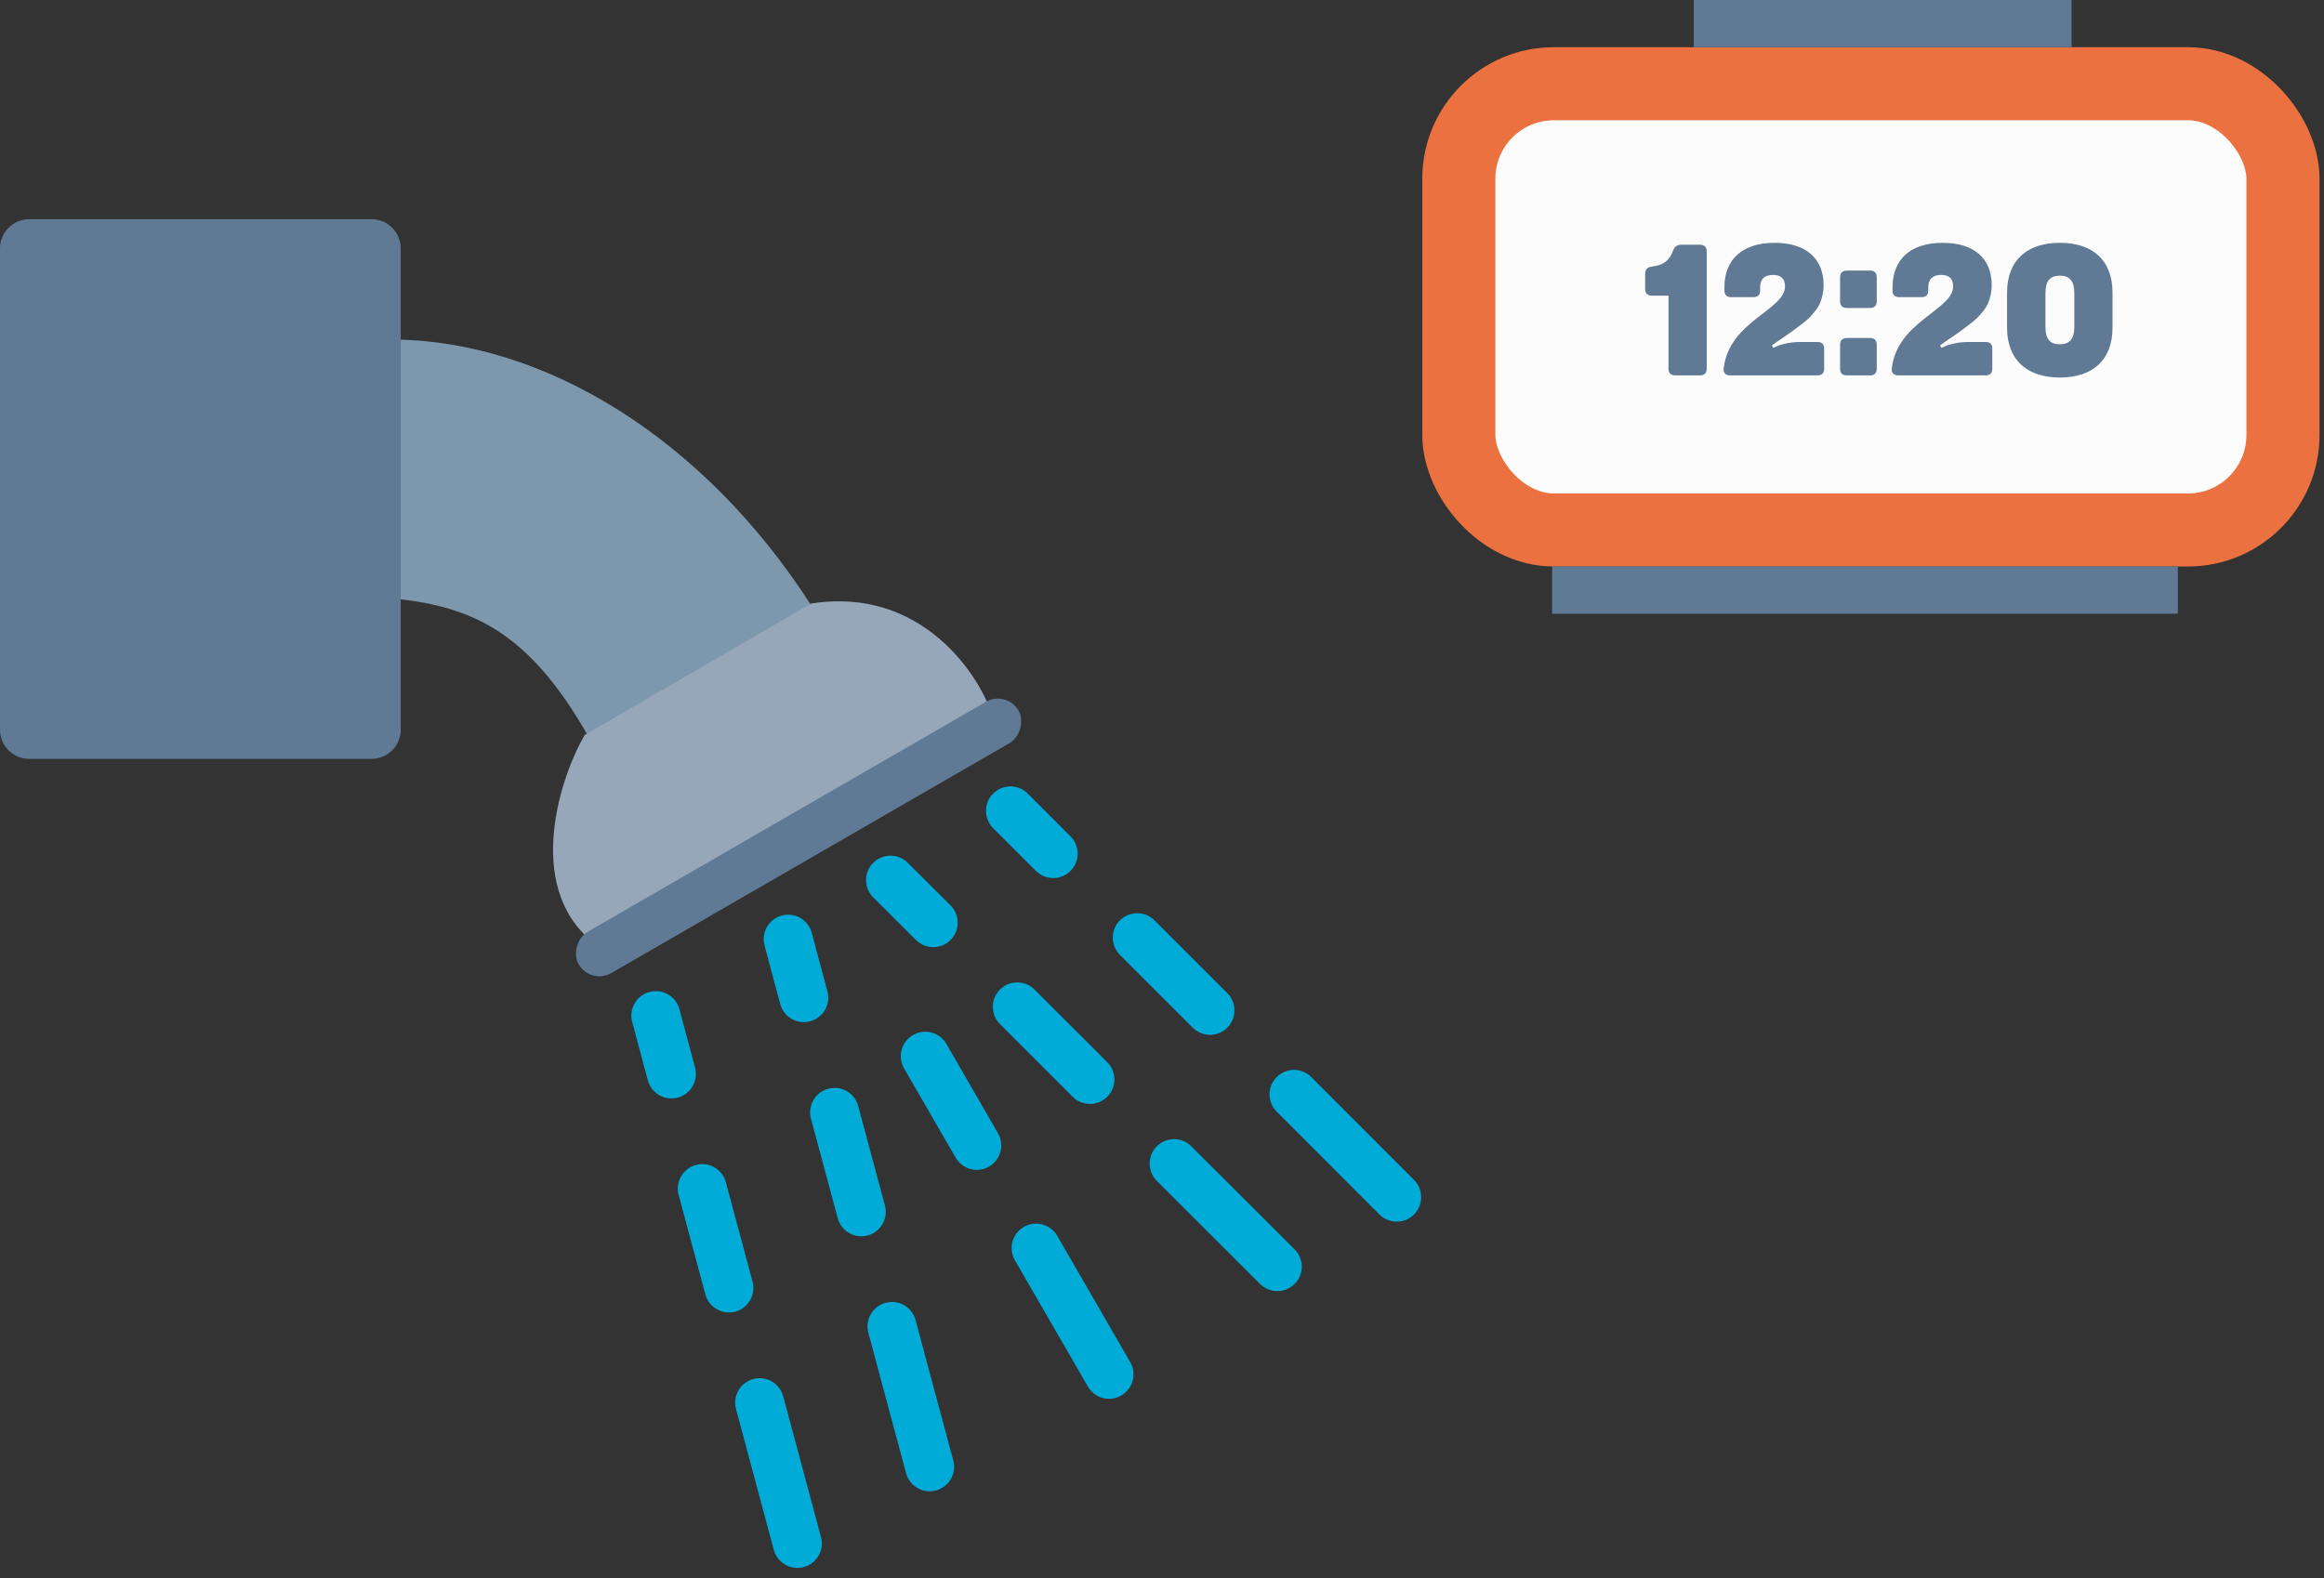 <svg width="159" height="108" viewBox="0 0 159 108" fill="none" xmlns="http://www.w3.org/2000/svg">
<rect x="0" y="0" width="159" height="108" fill="#333333" stroke="none"/>
<rect x="99.808" y="5.731" width="56.385" height="30.538" rx="6.5" fill="#FCFCFC" stroke="#EC7140" stroke-width="5"/>
<rect x="106.192" y="38.769" width="42.808" height="3.231" fill="#607A95"/>
<rect x="115.885" width="25.846" height="3.231" fill="#607A95"/>
<path d="M116.286 25.692C116.611 25.692 116.767 25.536 116.767 25.224V17.216C116.767 16.904 116.611 16.748 116.286 16.748H115.012C114.752 16.748 114.57 16.878 114.466 17.151C114.219 17.84 113.79 18.152 113.023 18.243C112.711 18.282 112.555 18.438 112.555 18.724V19.764C112.555 20.076 112.711 20.232 113.023 20.232H114.154V25.224C114.154 25.536 114.31 25.692 114.635 25.692H116.286ZM124.349 25.692C124.648 25.692 124.804 25.536 124.804 25.237V23.859C124.804 23.56 124.648 23.404 124.349 23.404H123.114C122.451 23.404 121.749 23.599 121.554 23.703L121.333 23.807L121.229 23.638C121.424 23.495 121.658 23.326 121.957 23.131L122.646 22.65C122.971 22.403 123.517 22.013 123.764 21.766C124.024 21.506 124.362 21.103 124.505 20.778C124.648 20.427 124.765 19.998 124.765 19.53C124.765 17.671 123.543 16.618 121.411 16.618C119.227 16.618 117.979 17.736 117.979 19.66V19.881C117.979 20.18 118.135 20.336 118.434 20.336H119.955C120.267 20.336 120.423 20.18 120.423 19.881V19.66C120.423 19.101 120.722 18.815 121.307 18.815C121.853 18.815 122.126 19.075 122.126 19.595C122.126 21.22 118.304 21.974 117.927 25.211C117.888 25.523 118.07 25.692 118.382 25.692H124.349ZM127.933 21.077C128.245 21.077 128.401 20.921 128.401 20.609V18.997C128.401 18.672 128.245 18.516 127.933 18.516H126.373C126.048 18.516 125.892 18.672 125.892 18.997V20.609C125.892 20.921 126.048 21.077 126.373 21.077H127.933ZM127.933 25.692C128.245 25.692 128.401 25.536 128.401 25.224V23.599C128.401 23.287 128.245 23.131 127.933 23.131H126.373C126.048 23.131 125.892 23.287 125.892 23.599V25.224C125.892 25.536 126.048 25.692 126.373 25.692H127.933ZM135.851 25.692C136.15 25.692 136.306 25.536 136.306 25.237V23.859C136.306 23.56 136.15 23.404 135.851 23.404H134.616C133.953 23.404 133.251 23.599 133.056 23.703L132.835 23.807L132.731 23.638C132.926 23.495 133.16 23.326 133.459 23.131L134.148 22.65C134.473 22.403 135.019 22.013 135.266 21.766C135.526 21.506 135.864 21.103 136.007 20.778C136.15 20.427 136.267 19.998 136.267 19.53C136.267 17.671 135.045 16.618 132.913 16.618C130.729 16.618 129.481 17.736 129.481 19.66V19.881C129.481 20.18 129.637 20.336 129.936 20.336H131.457C131.769 20.336 131.925 20.18 131.925 19.881V19.66C131.925 19.101 132.224 18.815 132.809 18.815C133.355 18.815 133.628 19.075 133.628 19.595C133.628 21.22 129.806 21.974 129.429 25.211C129.39 25.523 129.572 25.692 129.884 25.692H135.851ZM137.316 22.429C137.316 24.6 138.642 25.835 140.93 25.835C143.218 25.835 144.531 24.6 144.531 22.429V20.024C144.531 17.853 143.218 16.618 140.93 16.618C138.642 16.618 137.316 17.853 137.316 20.024V22.429ZM141.918 22.364C141.918 23.196 141.606 23.56 140.917 23.56C140.241 23.56 139.942 23.196 139.942 22.364V20.076C139.942 19.244 140.241 18.867 140.93 18.867C141.606 18.867 141.918 19.231 141.918 20.076V22.364Z" fill="#607A95"/>
<path fill-rule="evenodd" clip-rule="evenodd" d="M25.451 15.153C26.279 15.222 26.986 15.994 26.984 16.825V23.236C37.225 23.346 48.121 29.928 55.519 41.458C55.804 41.446 56.074 41.42 56.355 41.423C56.929 41.429 57.506 41.495 58.062 41.563C61.624 41.995 64.838 43.745 66.598 46.79H66.633C66.814 47.11 66.929 47.404 67.052 47.66C67.406 48.407 67.102 49.401 66.389 49.821L42.139 63.827C41.41 64.247 40.375 64.004 39.909 63.304C39.775 63.103 39.586 62.853 39.387 62.504C37.639 59.46 37.704 55.801 39.108 52.504C39.417 51.777 39.792 51.037 40.223 50.343C38.233 46.862 36.28 44.622 34.09 43.201C32.114 41.919 29.878 41.252 26.983 40.97V50.099C26.983 50.975 26.186 51.771 25.311 51.771H1.897C1.022 51.771 0.225 50.975 0.225 50.099L1.176 16.825C1.176 15.949 1.476 16.176 2.352 16.176L25.311 15.154C25.358 15.153 25.404 15.153 25.45 15.154L25.451 15.153ZM23.639 18.498H3.57V48.427H23.639V18.498ZM27.054 26.581L26.985 37.591C30.405 37.892 33.355 38.737 35.939 40.413C38.42 42.023 40.494 44.373 42.454 47.556C43.708 46.239 45.175 45.02 46.879 44.037C48.509 43.096 50.204 42.414 51.896 41.981C45.07 32.094 35.514 26.735 27.054 26.581ZM56.355 44.768C53.906 44.747 51.138 45.469 48.55 46.963C45.483 48.734 43.295 51.243 42.209 53.792C41.251 56.041 41.149 58.236 41.93 60.099L63.253 47.764C62.03 46.155 60.105 45.167 57.679 44.873C57.249 44.821 56.808 44.773 56.355 44.768Z" fill="#7D98AD"/>
<path fill-rule="evenodd" clip-rule="evenodd" d="M88.579 73.22C89.014 73.233 89.427 73.415 89.729 73.727L96.742 80.751C97.395 81.404 97.394 82.464 96.74 83.116C96.086 83.769 95.028 83.768 94.374 83.114L87.362 76.09C86.867 75.609 86.719 74.874 86.988 74.239C87.258 73.603 87.89 73.199 88.579 73.22L88.579 73.22Z" fill="#00ABD8"/>
<path fill-rule="evenodd" clip-rule="evenodd" d="M77.853 62.496C78.288 62.509 78.7 62.69 79.003 63.002L83.953 67.952V67.951C84.272 68.264 84.454 68.691 84.456 69.138C84.458 69.585 84.282 70.013 83.966 70.33C83.651 70.645 83.221 70.822 82.774 70.82C82.328 70.817 81.901 70.636 81.588 70.317L76.637 65.367H76.638C76.143 64.886 75.994 64.151 76.263 63.516C76.532 62.88 77.163 62.475 77.853 62.496L77.853 62.496Z" fill="#00ABD8"/>
<path fill-rule="evenodd" clip-rule="evenodd" d="M69.179 53.82C69.613 53.832 70.025 54.014 70.329 54.325L73.227 57.224C73.546 57.537 73.727 57.964 73.73 58.411C73.731 58.857 73.556 59.286 73.239 59.602C72.924 59.918 72.495 60.094 72.048 60.092C71.602 60.09 71.175 59.909 70.862 59.59L67.963 56.691C67.469 56.21 67.32 55.475 67.589 54.84C67.858 54.205 68.489 53.799 69.179 53.82Z" fill="#00ABD8"/>
<path fill-rule="evenodd" clip-rule="evenodd" d="M51.891 94.321C52.685 94.283 53.395 94.81 53.59 95.581L56.165 105.18H56.166C56.286 105.61 56.229 106.071 56.008 106.458C55.786 106.846 55.419 107.129 54.988 107.245C54.557 107.361 54.098 107.299 53.712 107.074C53.326 106.849 53.047 106.479 52.935 106.047L50.36 96.447C50.22 95.956 50.313 95.429 50.611 95.014C50.91 94.6 51.381 94.345 51.891 94.321L51.891 94.321Z" fill="#00ABD8"/>
<path fill-rule="evenodd" clip-rule="evenodd" d="M47.966 79.671C48.761 79.633 49.471 80.159 49.666 80.931L51.484 87.698C51.603 88.127 51.546 88.587 51.325 88.975C51.104 89.363 50.737 89.645 50.306 89.761C49.875 89.877 49.416 89.815 49.031 89.591C48.645 89.366 48.365 88.997 48.254 88.565L46.436 81.798H46.435C46.297 81.307 46.389 80.779 46.688 80.364C46.986 79.95 47.456 79.695 47.966 79.671V79.671Z" fill="#00ABD8"/>
<path fill-rule="evenodd" clip-rule="evenodd" d="M44.789 67.83C45.584 67.794 46.294 68.322 46.489 69.092L47.549 73.05L47.548 73.05C47.668 73.48 47.61 73.941 47.39 74.328C47.168 74.716 46.8 74.999 46.369 75.114C45.937 75.23 45.478 75.168 45.092 74.942C44.707 74.717 44.428 74.347 44.317 73.914L43.257 69.956V69.957C43.118 69.466 43.211 68.938 43.51 68.524C43.808 68.109 44.28 67.854 44.79 67.83L44.789 67.83Z" fill="#00ABD8"/>
<path fill-rule="evenodd" clip-rule="evenodd" d="M60.943 89.103C61.737 89.065 62.449 89.592 62.644 90.363L65.219 99.952H65.22C65.335 100.38 65.275 100.837 65.054 101.221C64.832 101.605 64.467 101.886 64.038 102.001C63.146 102.24 62.228 101.711 61.989 100.819L59.414 91.23V91.231C59.274 90.74 59.367 90.212 59.665 89.797C59.963 89.383 60.433 89.128 60.943 89.103L60.943 89.103Z" fill="#00ABD8"/>
<path fill-rule="evenodd" clip-rule="evenodd" d="M57.018 74.454C57.813 74.416 58.524 74.942 58.719 75.713L60.536 82.469V82.47C60.661 82.901 60.608 83.365 60.387 83.756C60.167 84.148 59.799 84.434 59.365 84.55C58.931 84.667 58.469 84.604 58.082 84.377C57.694 84.148 57.415 83.774 57.307 83.338L55.49 76.582C55.35 76.091 55.443 75.563 55.74 75.149C56.038 74.735 56.509 74.479 57.018 74.454V74.454Z" fill="#00ABD8"/>
<path fill-rule="evenodd" clip-rule="evenodd" d="M53.845 62.601C54.638 62.565 55.349 63.092 55.543 63.862L56.603 67.821C56.726 68.252 56.67 68.714 56.449 69.104C56.228 69.493 55.86 69.779 55.427 69.894C54.993 70.01 54.532 69.948 54.145 69.72C53.759 69.493 53.48 69.119 53.372 68.684L52.312 64.727C52.174 64.236 52.267 63.708 52.564 63.294C52.863 62.88 53.334 62.624 53.845 62.601L53.845 62.601Z" fill="#00ABD8"/>
<path fill-rule="evenodd" clip-rule="evenodd" d="M80.373 77.96C80.807 77.972 81.22 78.154 81.522 78.465L88.546 85.477V85.478C88.871 85.789 89.057 86.218 89.062 86.667C89.067 87.117 88.891 87.549 88.573 87.868C88.255 88.186 87.823 88.363 87.373 88.359C86.924 88.354 86.495 88.169 86.183 87.844L79.159 80.832C78.665 80.351 78.516 79.616 78.784 78.981C79.052 78.346 79.683 77.94 80.373 77.96H80.373Z" fill="#00ABD8"/>
<path fill-rule="evenodd" clip-rule="evenodd" d="M69.648 67.233C70.082 67.246 70.495 67.427 70.797 67.739L75.748 72.688C76.063 73.002 76.242 73.428 76.243 73.873C76.244 74.318 76.068 74.745 75.753 75.059C75.439 75.374 75.011 75.55 74.567 75.549C74.122 75.549 73.696 75.37 73.382 75.055L68.432 70.104C67.937 69.623 67.789 68.888 68.057 68.253C68.326 67.617 68.958 67.212 69.648 67.233L69.648 67.233Z" fill="#00ABD8"/>
<path fill-rule="evenodd" clip-rule="evenodd" d="M60.97 58.559C61.404 58.571 61.817 58.751 62.12 59.062L65.03 61.961H65.031C65.685 62.613 65.687 63.672 65.035 64.326C64.382 64.981 63.324 64.983 62.669 64.331L59.759 61.432C59.264 60.952 59.114 60.217 59.381 59.581C59.65 58.945 60.28 58.539 60.969 58.559L60.97 58.559Z" fill="#00ABD8"/>
<path fill-rule="evenodd" clip-rule="evenodd" d="M70.87 83.74C71.48 83.734 72.046 84.063 72.344 84.596L77.317 93.204C77.544 93.588 77.608 94.047 77.495 94.479C77.382 94.912 77.101 95.28 76.714 95.504C76.327 95.727 75.867 95.787 75.436 95.669C75.006 95.552 74.64 95.266 74.421 94.877L69.448 86.269V86.27C69.141 85.755 69.132 85.116 69.426 84.593C69.719 84.07 70.27 83.745 70.87 83.74L70.87 83.74Z" fill="#00ABD8"/>
<path fill-rule="evenodd" clip-rule="evenodd" d="M63.288 70.606C63.899 70.602 64.465 70.93 64.763 71.464L68.263 77.529C68.494 77.914 68.561 78.375 68.448 78.809C68.335 79.243 68.053 79.614 67.665 79.838C67.277 80.062 66.814 80.121 66.382 80.001C65.95 79.882 65.584 79.594 65.367 79.201L61.865 73.136C61.558 72.622 61.55 71.981 61.844 71.459C62.138 70.937 62.689 70.612 63.288 70.606H63.288Z" fill="#00ABD8"/>
<path d="M20.292 24.101C26.702 23.022 42.301 25.015 53.42 41.617C56.784 42.062 63.854 43.864 65.224 47.519L41.997 61.799C40.6 61.037 38.646 57.724 41.997 50.566C39.204 45.933 30.954 37.01 20.292 38.38V24.101Z" fill="#7D98AD"/>
<path d="M0 17C0 15.895 0.895 15 2 15H25.416C26.521 15 27.416 15.895 27.416 17V49.936C27.416 51.041 26.521 51.936 25.416 51.936H2C0.895 51.936 0 51.041 0 49.936V17Z" fill="#607A95"/>
<path d="M41 64.802L68 49.302C67.167 46.302 63.1 40.103 55.5 41.303L40 50.302C38.166 53.469 35.8 61.202 41 64.802Z" fill="#95A7B8"/>
<rect x="68.865" y="47.215" width="3.255" height="34.742" rx="1.628" transform="rotate(59.991 68.865 47.215)" fill="#607A95"/>
</svg>

